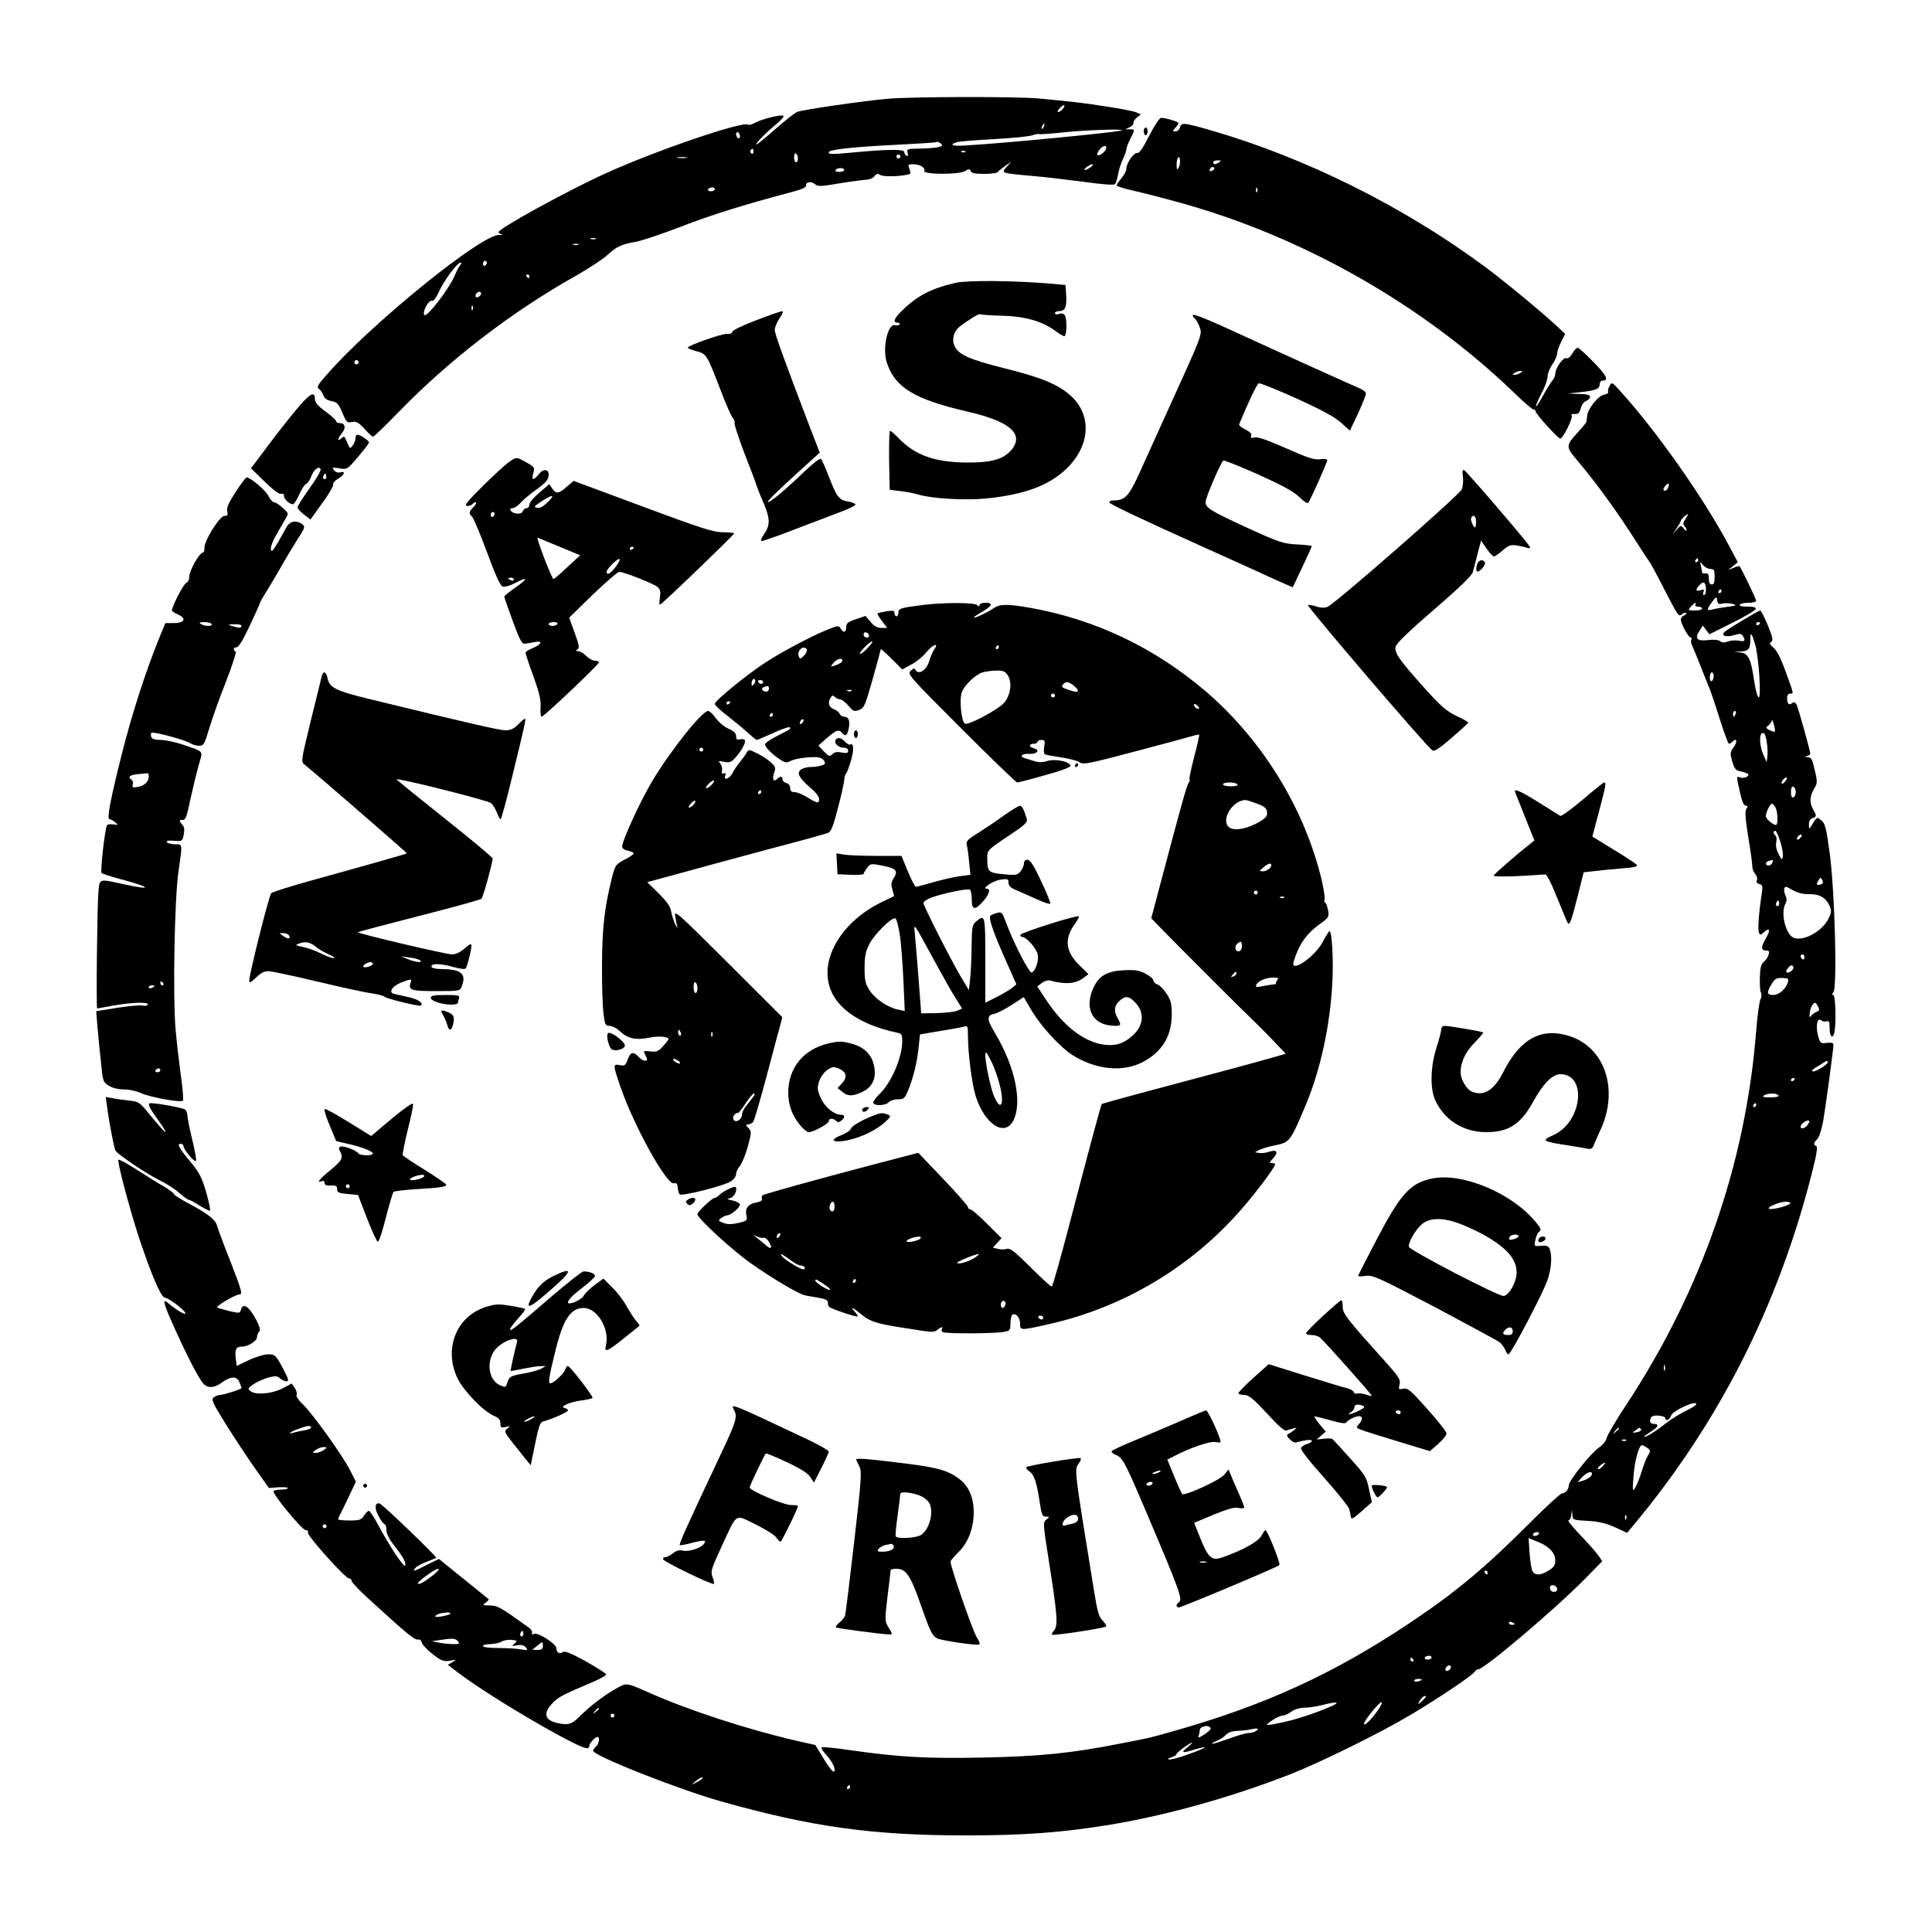 <?xml version="1.0" standalone="no"?>
<!DOCTYPE svg PUBLIC "-//W3C//DTD SVG 20010904//EN"
 "http://www.w3.org/TR/2001/REC-SVG-20010904/DTD/svg10.dtd">
<svg version="1.0" xmlns="http://www.w3.org/2000/svg"
 width="1000pt" height="1000pt" viewBox="0 0 1000 1000"
 preserveAspectRatio="xMidYMid meet">
<g transform="translate(0,1000) scale(0.1,-0.1)"
fill="#000000" stroke="none">
<path d="M4595 9489 c-122 -11 -437 -56 -468 -68 -13 -5 -65 -46 -116 -91 -51
-45 -94 -80 -96 -78 -6 5 48 60 98 101 26 21 45 42 42 47 -6 10 -110 -15 -148
-36 -15 -8 -31 -13 -36 -9 -30 18 -475 -134 -731 -250 -198 -89 -560 -288
-560 -307 0 -3 8 -9 18 -12 9 -3 4 -4 -12 -2 -85 11 -670 -463 -898 -727 -45
-51 -50 -61 -36 -71 8 -6 18 -21 22 -33 5 -15 18 -24 41 -29 29 -5 37 -13 57
-60 21 -50 25 -54 50 -48 22 4 33 -2 64 -35 20 -23 40 -41 45 -41 5 0 64 57
131 126 265 273 586 520 923 709 66 38 138 85 160 106 45 42 72 55 148 68 29
5 133 40 232 78 157 61 324 113 580 181 43 11 69 23 67 30 -4 20 27 26 46 9
15 -13 29 -13 127 4 61 10 123 18 139 19 16 0 35 8 42 18 10 13 17 15 31 6 22
-13 159 -4 156 11 -1 6 -5 18 -8 28 -6 14 -2 17 20 17 35 0 65 -17 59 -34 -8
-20 182 -21 212 -1 19 12 23 12 28 0 4 -11 23 -15 70 -15 36 0 67 4 71 10 3 5
20 19 38 31 l32 23 -24 -27 c-30 -33 -30 -33 124 -47 66 -5 189 -20 273 -31
100 -14 157 -18 163 -12 5 5 12 27 16 49 3 21 14 57 24 78 11 22 19 46 19 53
0 8 9 31 20 53 25 49 25 50 -2 51 l-23 0 23 11 c12 6 21 16 19 22 -2 6 6 18
17 27 l21 17 -25 11 c-14 6 -83 19 -155 30 -130 20 -167 24 -345 41 -117 11
-648 10 -785 -1z m905 -54 c-7 -8 -17 -15 -23 -15 -5 0 -2 9 8 20 21 23 35 19
15 -5z m-97 -90 c-3 -9 -8 -14 -10 -11 -3 3 -2 9 2 15 9 16 15 13 8 -4z m402
-20 c-26 -10 -589 -65 -807 -78 -67 -5 -90 4 -45 17 12 4 99 11 193 16 94 5
183 14 198 20 15 5 31 8 34 6 4 -2 61 2 127 9 110 12 324 19 300 10z m-1975
-31 c0 -8 -4 -12 -10 -9 -5 3 -10 13 -10 21 0 8 5 12 10 9 6 -3 10 -13 10 -21z
m1029 -55 c-13 -4 -56 -7 -96 -8 -68 -1 -71 -2 -65 -23 3 -14 2 -19 -6 -14 -7
4 -12 13 -12 20 0 15 -102 13 -284 -5 -92 -9 -117 -7 -104 6 12 12 135 25 337
35 118 6 217 12 219 15 3 3 12 -1 20 -7 13 -11 11 -14 -9 -19z m865 -12 c-2
-7 -13 -18 -24 -25 -25 -16 -28 3 -4 29 18 20 36 17 28 -4z m-1824 -13 c0 -8
-5 -12 -10 -9 -6 4 -8 11 -5 16 9 14 15 11 15 -7z m1097 0 c-3 -3 -12 -4 -19
-1 -8 3 -5 6 6 6 11 1 17 -2 13 -5z m-867 -35 c0 -10 -4 -19 -10 -19 -5 0 -10
12 -10 26 0 14 4 23 10 19 6 -3 10 -15 10 -26z m530 11 c0 -5 -4 -10 -10 -10
-5 0 -10 5 -10 10 0 6 5 10 10 10 6 0 10 -4 10 -10z m-1107 -7 c-13 -2 -33 -2
-45 0 -13 2 -3 4 22 4 25 0 35 -2 23 -4z m2093 -48 c-11 -8 -25 -15 -30 -15
-6 0 -2 7 8 15 11 8 25 15 30 15 6 0 2 -7 -8 -15z m-1276 -15 c0 -5 -12 -10
-26 -10 -14 0 -23 4 -19 10 3 6 15 10 26 10 10 0 19 -4 19 -10z m-670 -100 c0
-5 -9 -10 -21 -10 -11 0 -17 5 -14 10 3 6 13 10 21 10 8 0 14 -4 14 -10z
m-617 -257 c-7 -2 -19 -2 -25 0 -7 3 -2 5 12 5 14 0 19 -2 13 -5z m-90 -30
c-7 -2 -19 -2 -25 0 -7 3 -2 5 12 5 14 0 19 -2 13 -5z m-473 -92 c0 -6 -4 -13
-10 -16 -5 -3 -10 1 -10 9 0 9 5 16 10 16 6 0 10 -4 10 -9z m-135 -9 c-5 -4
-19 -29 -31 -57 -27 -67 -144 -219 -157 -206 -14 14 22 81 39 74 7 -3 21 15
34 43 25 58 96 154 113 154 7 0 8 -3 2 -8z m355 -62 c0 -5 -2 -10 -4 -10 -3 0
-8 5 -11 10 -3 6 -1 10 4 10 6 0 11 -4 11 -10z m-250 -89 c0 -12 -20 -25 -27
-18 -7 7 6 27 18 27 5 0 9 -4 9 -9z m-43 -83 c-3 -8 -6 -5 -6 6 -1 11 2 17 5
13 3 -3 4 -12 1 -19z m-593 -279 c-3 -5 -10 -7 -15 -3 -5 3 -7 10 -3 15 3 5
10 7 15 3 5 -3 7 -10 3 -15z"/>
<path d="M5948 9297 c-32 -64 -51 -91 -62 -89 -18 3 -56 -53 -56 -82 0 -10
-11 -31 -25 -48 -14 -16 -25 -33 -25 -38 0 -4 35 -15 78 -25 42 -9 163 -40
267 -69 630 -177 1244 -528 1711 -978 50 -49 96 -88 102 -88 7 0 11 -4 10 -8
-4 -10 116 -142 128 -142 14 0 67 107 59 119 -4 7 3 10 16 8 17 -1 24 5 31 30
5 18 17 34 28 38 11 4 20 13 20 21 0 10 -15 14 -57 15 l-58 2 65 7 c81 9 100
17 100 41 0 10 6 19 14 19 35 0 23 25 -45 95 -40 41 -77 75 -83 75 -6 0 -19
-14 -28 -30 -11 -18 -22 -28 -31 -24 -16 6 -57 -52 -57 -81 0 -10 -7 -26 -15
-35 -9 -10 -31 -46 -50 -81 -19 -35 -35 -58 -35 -51 0 7 14 38 30 69 17 31 30
68 30 83 0 15 11 44 25 64 14 20 25 46 25 57 0 11 9 38 21 60 l20 41 -43 40
c-73 69 -278 238 -373 308 -423 313 -933 566 -1420 706 -139 40 -151 41 -158
14 -3 -11 -13 -20 -23 -20 -16 0 -16 1 -1 18 10 10 17 21 17 25 0 7 -67 27
-90 27 -9 0 -34 -39 -62 -93z m153 -164 c-9 -15 -10 -13 -11 13 0 17 3 34 8
38 11 12 14 -32 3 -51z m209 27 c-19 -13 -30 -13 -30 0 0 6 10 10 23 10 18 0
19 -2 7 -10z m-31 -41 c-16 -10 -23 -4 -14 10 3 6 11 8 17 5 6 -4 5 -9 -3 -15z
m228 -111 c-3 -8 -6 -5 -6 6 -1 11 2 17 5 13 3 -3 4 -12 1 -19z m1363 -938
c-8 -5 -22 -10 -30 -10 -13 0 -13 1 0 10 8 5 22 10 30 10 13 0 13 -1 0 -10z"/>
<path d="M5920 9320 c0 -11 5 -20 10 -20 6 0 10 9 10 20 0 11 -4 20 -10 20 -5
0 -10 -9 -10 -20z"/>
<path d="M4945 8536 c-123 -29 -195 -65 -272 -140 -45 -42 -54 -66 -27 -66 8
0 13 -4 10 -9 -3 -5 -14 -7 -24 -4 -37 9 -66 -120 -42 -193 42 -130 143 -191
420 -255 218 -50 293 -116 225 -198 -41 -48 -103 -66 -230 -65 -165 1 -267 37
-352 124 -21 22 -41 40 -46 40 -4 0 -6 -69 -5 -152 l3 -153 55 -7 c30 -3 71
-11 90 -17 72 -22 242 -32 356 -21 198 20 327 68 417 157 120 118 129 273 21
373 -66 60 -149 95 -346 144 -183 46 -239 71 -258 117 -15 35 -3 75 29 100 46
35 99 67 104 63 3 -3 54 -7 113 -8 120 -3 213 -30 278 -80 19 -14 39 -26 45
-26 13 0 15 89 2 109 -5 8 -16 11 -30 6 -12 -4 -21 -2 -21 4 0 6 11 11 25 11
29 0 38 24 33 91 l-3 44 -80 7 c-190 16 -429 18 -490 4z"/>
<path d="M3913 8342 c-69 -26 -123 -52 -123 -60 0 -7 -11 -12 -27 -10 -28 1
-203 -60 -203 -72 0 -3 20 -11 45 -18 52 -14 53 -15 125 -202 28 -74 57 -139
64 -145 6 -5 10 -17 8 -26 -1 -8 22 -78 51 -155 30 -76 58 -150 62 -164 4 -14
16 -43 25 -65 47 -105 50 -138 15 -189 -16 -24 -20 -36 -11 -36 7 0 85 27 172
61 87 33 193 73 234 89 41 15 76 32 78 38 1 5 -15 12 -37 16 -48 7 -60 23
-102 132 -17 44 -34 83 -40 88 -5 6 -40 -21 -91 -70 -97 -93 -176 -159 -184
-152 -4 5 90 94 230 220 l39 35 -48 124 c-142 372 -185 491 -185 512 0 12 11
39 25 60 16 23 21 37 13 36 -7 0 -68 -21 -135 -47z"/>
<path d="M6175 8370 c-3 -4 2 -13 10 -20 8 -6 19 -27 25 -45 13 -38 14 -35
-175 -450 -47 -104 -109 -241 -137 -303 -54 -119 -75 -142 -133 -142 -15 0
-25 -5 -23 -11 3 -9 166 -86 483 -229 72 -32 186 -84 255 -115 69 -32 144 -66
168 -76 l43 -19 50 105 c27 57 49 106 49 108 0 3 -35 7 -77 9 -72 4 -93 11
-257 86 -189 87 -216 103 -216 134 0 22 79 206 92 214 4 3 86 -30 181 -72 125
-57 183 -88 211 -116 22 -22 43 -35 47 -31 10 10 99 210 99 222 0 5 -17 7 -37
4 -31 -4 -64 7 -177 57 -95 42 -146 60 -162 56 -18 -5 -22 -3 -18 9 4 10 -6
20 -30 32 -20 9 -35 22 -32 27 43 106 92 209 101 212 6 3 94 -33 195 -78 131
-60 197 -95 230 -125 l47 -42 42 88 c22 49 41 96 41 104 0 8 -17 21 -37 29
-34 14 -362 162 -720 326 -73 33 -135 57 -138 52z"/>
<path d="M8331 8002 c-7 -12 -10 -26 -7 -31 3 -5 -7 -11 -22 -14 -31 -6 -83
-72 -87 -110 -1 -12 -3 -25 -4 -30 0 -4 -18 -26 -40 -50 -68 -75 -68 -77 -8
-149 103 -122 209 -269 307 -423 35 -55 66 -102 69 -105 3 -3 35 -61 70 -130
78 -151 79 -154 98 -139 7 7 16 9 20 6 3 -4 -2 -9 -11 -13 -9 -3 -16 -13 -16
-20 0 -22 39 -94 51 -94 6 0 7 -5 3 -11 -3 -6 -1 -21 5 -32 6 -12 24 -58 42
-102 17 -44 37 -93 44 -110 8 -16 32 -90 55 -162 23 -73 45 -133 49 -133 4 0
12 5 19 12 22 22 26 -2 5 -30 -18 -25 -19 -31 -7 -73 13 -42 18 -47 49 -53 19
-4 35 -11 35 -15 0 -13 -27 -21 -45 -15 -18 7 -18 8 1 -77 10 -46 20 -69 30
-69 11 0 12 -4 3 -17 -8 -14 -5 -51 10 -146 12 -70 21 -138 21 -152 0 -13 7
-30 15 -39 8 -8 12 -22 9 -31 -5 -11 0 -18 13 -21 17 -5 18 -10 10 -62 -14
-93 -19 -172 -13 -189 6 -14 8 -14 26 2 30 27 35 11 11 -30 -27 -46 -27 -65 0
-65 16 0 19 -4 13 -22 -3 -12 -15 -29 -25 -37 -14 -12 -19 -32 -20 -82 -1 -36
1 -72 6 -78 4 -7 3 -23 -3 -34 -6 -12 -16 -85 -22 -162 -54 -689 -284 -1348
-675 -1940 -51 -77 -95 -152 -99 -168 -3 -15 -21 -37 -39 -49 -42 -28 -157
-172 -157 -196 0 -21 -18 -42 -36 -42 -7 0 -82 -69 -166 -153 -237 -237 -384
-359 -628 -522 -391 -260 -744 -422 -1215 -555 -131 -37 -108 -32 -273 -64
-258 -51 -420 -67 -713 -73 -292 -6 -435 2 -687 38 -79 12 -146 18 -149 15 -4
-3 5 -19 19 -34 27 -29 48 -64 48 -81 0 -25 -18 -7 -58 58 l-42 69 -98 22
c-251 58 -557 157 -765 250 -96 43 -111 47 -135 37 -55 -24 -149 -91 -205
-145 -50 -50 -62 -57 -96 -56 -21 1 -51 8 -67 16 -37 18 -35 51 7 94 30 31 52
42 212 110 37 16 66 33 64 38 -2 6 -50 36 -107 68 -76 42 -107 54 -117 47 -15
-13 -33 -3 -33 19 0 23 -94 84 -116 75 -11 -4 -15 -3 -10 5 3 6 -4 18 -16 27
-152 109 -163 115 -203 115 -37 1 -39 2 -21 15 11 8 18 16 15 18 -5 4 -187
151 -229 185 l-28 23 -61 -30 c-68 -35 -79 -38 -61 -17 6 8 33 23 58 32 26 10
48 19 50 20 7 4 -279 279 -293 282 -26 6 -28 -26 -4 -68 12 -22 26 -40 31 -40
4 0 8 -13 8 -29 0 -19 14 -47 38 -78 47 -59 65 -90 59 -106 -5 -14 -79 97
-138 207 -22 42 -45 76 -50 76 -5 0 -16 -11 -25 -25 -14 -22 -23 -25 -75 -25
-33 0 -59 3 -59 6 0 3 6 18 14 32 8 15 28 58 46 95 l32 68 -29 57 c-35 72
-195 295 -246 344 -22 20 -36 42 -32 48 4 6 0 22 -9 35 l-16 24 -49 -26 c-56
-28 -139 -35 -165 -13 -15 11 -13 15 17 36 18 12 53 27 76 34 36 9 46 9 60 -4
10 -9 25 -16 34 -16 14 0 11 12 -20 70 -36 67 -40 70 -75 70 -20 0 -64 -13
-100 -30 l-63 -30 -5 42 c-5 45 2 58 33 58 30 0 77 29 77 48 0 10 5 23 11 29
8 8 4 23 -11 54 -39 76 -72 100 -83 60 -5 -19 -8 -19 -61 -7 -31 8 -59 16 -62
19 -7 7 96 67 114 67 19 0 15 15 -47 175 -33 83 -63 164 -67 179 -8 32 -43 61
-146 116 -43 23 -78 45 -78 50 0 4 -21 20 -47 36 -27 15 -90 54 -141 87 -51
33 -95 57 -99 54 -8 -8 60 -263 108 -408 64 -191 112 -302 131 -305 28 -4 127
-84 104 -84 -10 0 -57 30 -84 54 -36 32 -28 2 39 -145 71 -156 126 -259 147
-276 24 -20 55 -15 92 12 45 33 78 33 90 -1 6 -14 10 -27 10 -29 0 -5 -92 -35
-110 -35 -9 0 -24 -6 -33 -12 -15 -12 -9 -25 61 -138 43 -69 111 -172 151
-229 l73 -103 49 4 c27 1 49 0 49 -4 0 -5 -15 -8 -34 -8 -19 0 -37 -4 -40 -8
-8 -13 147 -201 166 -202 10 0 15 -6 12 -13 -5 -15 193 -237 213 -237 7 0 13
-6 13 -13 0 -7 37 -46 82 -87 200 -183 244 -220 260 -216 10 2 19 -4 22 -18 4
-11 29 -38 57 -59 44 -34 56 -38 87 -33 35 6 36 6 14 -7 l-24 -14 39 -30 c104
-81 339 -228 530 -332 132 -71 163 -82 163 -58 0 14 31 47 43 47 13 0 7 -38
-8 -50 -8 -7 -15 -17 -15 -22 0 -25 441 -200 666 -263 465 -131 780 -175 1264
-175 304 0 500 15 750 56 288 48 629 143 930 261 155 61 466 214 623 308 149
89 318 203 330 222 4 7 13 13 19 13 30 0 395 309 552 468 l89 91 -17 26 c-10
15 -52 63 -93 106 -42 44 -71 79 -65 79 6 0 13 12 15 28 l4 27 2 -26 c1 -26 3
-27 79 -31 56 -3 94 -12 141 -33 l63 -29 29 35 c446 533 755 1143 929 1834 23
89 29 130 21 133 -16 5 -14 18 6 37 9 9 22 51 30 93 13 77 53 372 53 395 0 9
-11 12 -34 9 -33 -4 -35 -2 -46 37 -13 50 -4 97 16 80 8 -6 21 -9 29 -5 12 4
15 -3 15 -34 0 -44 15 -61 24 -27 11 41 7 197 -5 197 -8 0 -7 5 1 15 20 24 7
519 -19 715 -18 133 -24 158 -43 173 -24 20 -24 20 -54 -30 -10 -16 -11 -15
-11 9 0 18 6 29 18 33 22 7 23 12 4 45 -20 35 -18 69 4 106 18 30 19 36 4 98
-12 56 -18 66 -36 67 -17 1 -18 2 -4 6 9 2 17 8 17 11 0 16 -62 237 -71 255
-8 13 -14 15 -23 8 -16 -14 -26 -4 -26 26 0 14 6 23 15 23 19 0 20 -4 -11 82
-36 102 -55 140 -79 160 -16 14 -17 19 -7 26 11 8 7 24 -18 86 -18 42 -35 76
-39 76 -9 0 -171 -97 -185 -111 -20 -19 8 -29 47 -17 32 10 40 9 48 -3 15 -25
10 -32 -21 -25 -17 3 -42 1 -56 -4 -19 -7 -31 -7 -40 1 -9 7 -33 10 -63 6 -58
-7 -71 8 -44 49 l17 26 17 -23 17 -22 118 59 c65 32 120 65 122 72 2 8 -10 12
-43 12 -28 0 -44 4 -40 10 3 6 24 10 46 10 21 0 39 5 39 10 0 9 -77 169 -86
179 -2 2 -16 -1 -31 -8 l-28 -12 25 21 25 20 -44 82 c-129 245 -376 596 -564
803 -43 48 -44 49 -56 27z m303 -526 c-6 -16 -24 -23 -24 -8 0 10 22 33 27 28
2 -2 1 -11 -3 -20z m90 -162 c-13 -19 -14 -28 -5 -37 6 -6 11 -16 11 -21 0 -6
-7 -2 -15 8 -14 18 -15 18 -36 -5 l-21 -24 21 32 c12 17 21 34 21 38 0 7 30
34 38 35 1 0 -5 -11 -14 -26z m66 -214 c0 -5 -5 -10 -11 -10 -5 0 -7 5 -4 10
3 6 8 10 11 10 2 0 4 -4 4 -10z m63 -45 c19 0 22 -5 22 -40 0 -29 -4 -40 -15
-40 -10 0 -15 10 -15 30 0 23 -4 29 -17 27 -10 -2 -18 1 -18 5 0 4 -3 19 -6
33 -5 24 -5 25 11 5 9 -11 26 -20 38 -20z m-23 -106 c0 -16 -4 -29 -10 -29 -5
0 -7 7 -3 16 5 13 2 15 -15 9 -26 -8 -28 2 -6 26 21 24 34 15 34 -22z m80 -9
c0 -5 -5 -10 -11 -10 -5 0 -7 5 -4 10 3 6 8 10 11 10 2 0 4 -4 4 -10z m6 -64
c13 3 36 3 52 -2 24 -7 21 -9 -28 -15 -30 -4 -65 -10 -77 -14 -14 -4 -23 -3
-23 2 0 6 10 23 23 39 21 28 22 28 25 6 3 -18 8 -21 28 -16z m-141 -6 c-3 -5
3 -10 14 -10 12 0 21 -4 21 -10 0 -5 -16 -10 -35 -10 -40 0 -41 2 -19 24 17
18 28 21 19 6z m335 -94 c0 -3 -4 -8 -10 -11 -5 -3 -10 -1 -10 4 0 6 5 11 10
11 6 0 10 -2 10 -4z m-24 -117 c18 -70 31 -269 17 -269 -6 0 -16 37 -23 83
-17 116 -30 145 -72 150 l-33 4 36 1 c40 2 49 14 49 64 0 42 8 31 26 -33z
m-216 -158 c0 -11 -4 -23 -10 -26 -6 -4 -10 5 -10 19 0 14 5 26 10 26 6 0 10
-9 10 -19z m114 -196 c-4 -8 -8 -15 -10 -15 -2 0 -4 7 -4 15 0 8 4 15 10 15 5
0 7 -7 4 -15z m202 -92 c-2 -2 -14 1 -27 8 -21 11 -21 13 -6 24 9 7 17 18 18
26 0 8 5 -1 10 -20 6 -18 8 -35 5 -38z m-41 -56 c4 -24 5 -56 3 -73 l-4 -29
-17 39 c-24 55 -22 126 4 110 4 -2 11 -24 14 -47z m95 -202 c-7 -9 -15 -13
-18 -10 -3 2 1 11 8 20 7 9 15 13 18 10 3 -2 -1 -11 -8 -20z m55 -55 c0 -13
-6 -25 -12 -27 -9 -3 -13 6 -13 27 0 21 4 30 13 28 6 -3 12 -15 12 -28z m-105
-79 c12 -23 14 -91 2 -91 -15 0 -52 32 -52 45 0 20 22 65 31 65 5 0 13 -9 19
-19z m24 -175 c10 -30 16 -65 14 -78 -3 -21 -5 -21 -22 11 -11 21 -16 44 -12
62 3 16 1 31 -4 34 -12 8 -13 25 -1 25 4 0 16 -25 25 -54z m106 19 c-7 -9 -15
-13 -17 -11 -7 7 7 26 19 26 6 0 6 -6 -2 -15z m-146 -130 c-4 -8 -12 -15 -20
-15 -17 0 -18 17 -1 23 22 9 27 7 21 -8z m260 -107 c-3 -4 -12 -8 -20 -8 -12
0 -13 4 -3 21 9 17 13 19 19 8 5 -7 6 -17 4 -21z m-150 -38 c22 -12 53 -19 80
-18 54 1 88 -19 106 -61 11 -26 10 -36 -7 -68 -40 -77 -158 -129 -195 -85 -34
39 -48 124 -27 164 8 15 8 27 0 45 -10 22 -8 43 4 43 3 0 20 -9 39 -20z m-78
-77 c-10 -10 -19 5 -10 18 6 11 8 11 12 0 2 -7 1 -15 -2 -18z m134 -269 c0 -8
-4 -12 -10 -9 -5 3 -10 10 -10 16 0 5 5 9 10 9 6 0 10 -7 10 -16z m-68 -70
c-25 -18 -36 -5 -16 17 13 14 20 16 25 7 4 -7 0 -17 -9 -24z m-18 -58 c-11
-36 -46 -66 -76 -66 -33 0 -35 13 -8 57 16 27 25 32 55 31 31 -1 35 -4 29 -22z
m156 -126 c9 -16 7 -22 -7 -27 -10 -4 -23 -13 -29 -21 -8 -12 -10 -7 -6 19 4
28 16 48 29 49 1 0 7 -9 13 -20z m50 -289 c0 -12 -71 -54 -78 -46 -6 6 -7 5
38 33 40 25 40 25 40 13z m-170 -85 c0 -3 -4 -8 -10 -11 -5 -3 -10 -1 -10 4 0
6 5 11 10 11 6 0 10 -2 10 -4z m-85 -86 c4 -6 -12 -10 -42 -10 -35 0 -44 3
-33 10 20 13 67 13 75 0z m-115 -50 c0 -5 -5 -10 -11 -10 -5 0 -7 5 -4 10 3 6
8 10 11 10 2 0 4 -4 4 -10z m268 -100 c-13 -20 -38 -28 -38 -12 0 12 23 32 37
32 11 0 11 -4 1 -20z m-92 -409 c-8 -12 -92 -34 -108 -28 -18 7 50 36 85 37
16 0 26 -4 23 -9z m-649 -863 c-3 -7 -5 -2 -5 12 0 14 2 19 5 13 2 -7 2 -19 0
-25z m163 -176 c0 -5 -23 -19 -51 -33 -28 -13 -77 -43 -108 -67 -54 -43 -111
-77 -111 -68 0 2 16 14 35 26 39 24 45 40 15 40 -20 0 -26 16 -12 36 8 13 72
7 72 -7 0 -18 21 -8 29 13 10 28 131 82 131 60z m-7170 -121 c0 -5 -15 -11
-32 -14 -18 -3 -44 -8 -58 -12 -38 -12 -17 5 27 20 45 17 63 18 63 6z m6770
-5 c0 -2 -8 -10 -17 -17 -16 -13 -17 -12 -4 4 13 16 21 21 21 13z m114 -5 c3
-5 -6 -11 -21 -14 -26 -5 -26 -4 -8 9 22 17 22 17 29 5z m-77 -57 c-3 -3 -12
-4 -19 -1 -8 3 -5 6 6 6 11 1 17 -2 13 -5z m109 -38 c18 -14 18 -16 2 -43 -9
-15 -23 -53 -32 -83 -9 -30 -24 -66 -32 -80 -14 -23 -15 -19 -9 59 6 80 28
161 44 161 4 0 16 -6 27 -14z m-6850 -11 c-11 -8 -29 -15 -40 -15 -21 1 -21 1
-2 15 11 8 29 15 40 15 21 -1 21 -1 2 -15z m6619 -85 c-10 -11 -21 -17 -24
-14 -3 3 3 12 13 20 28 20 32 17 11 -6z m-55 -39 c0 -12 -21 -27 -50 -36 l-25
-7 24 26 c24 25 51 35 51 17z m177 -233 c-3 -8 -6 -5 -6 6 -1 11 2 17 5 13 3
-3 4 -12 1 -19z m-6727 -38 c0 -5 -4 -10 -10 -10 -5 0 -10 5 -10 10 0 6 5 10
10 10 6 0 10 -4 10 -10z m6275 -40 c-3 -5 -13 -10 -21 -10 -8 0 -12 5 -9 10 3
6 13 10 21 10 8 0 12 -4 9 -10z m18 -51 c44 -23 67 -52 67 -85 0 -26 -7 -36
-34 -53 -41 -26 -72 -27 -84 -3 -5 9 -12 52 -15 94 l-5 77 24 -10 c14 -5 35
-14 47 -20z m-5739 -160 c-46 -37 -74 -52 -81 -46 -7 7 88 77 105 77 8 0 -3
-14 -24 -31z m5456 11 c0 -5 -2 -10 -4 -10 -3 0 -8 5 -11 10 -3 6 -1 10 4 10
6 0 11 -4 11 -10z m360 -86 c0 -16 -26 -19 -35 -4 -3 6 -4 14 0 20 8 13 35 1
35 -16z m-5732 -129 c-3 -3 -23 -8 -44 -12 -27 -4 -36 -2 -29 5 6 6 24 12 40
14 32 4 42 1 33 -7z m5512 -51 c0 -2 -7 -4 -15 -4 -8 0 -15 4 -15 10 0 5 7 7
15 4 8 -4 15 -8 15 -10z m-5134 -61 c-10 -10 -19 5 -10 18 6 11 8 11 12 0 2
-7 1 -15 -2 -18z m-336 -28 c11 -13 8 -15 -21 -15 -19 0 -52 3 -74 7 l-40 8
40 6 c67 10 82 10 95 -6z m293 -12 c-16 -13 -15 -14 14 -9 22 4 35 0 45 -11
12 -15 9 -16 -27 -10 -22 4 -75 7 -117 7 -45 0 -78 4 -78 10 0 6 17 10 38 10
20 1 47 6 60 14 13 7 37 10 53 8 28 -4 28 -5 12 -19z m147 -13 c0 -15 -7 -20
-27 -20 l-28 1 24 19 c29 25 31 25 31 0z m4600 -60 c0 -5 -9 -10 -21 -10 -11
0 -17 5 -14 10 3 6 13 10 21 10 8 0 14 -4 14 -10z m-95 -10 c3 -5 1 -10 -4
-10 -6 0 -11 5 -11 10 0 6 2 10 4 10 3 0 8 -4 11 -10z m195 -39 c0 -12 -20
-25 -27 -18 -7 7 6 27 18 27 5 0 9 -4 9 -9z m-150 -65 c0 -2 -9 -6 -20 -9 -11
-3 -20 -1 -20 4 0 5 9 9 20 9 11 0 20 -2 20 -4z m20 -89 c0 -2 -10 -12 -21
-23 -22 -19 -22 -19 -10 4 10 18 31 31 31 19z m-490 -49 c-75 -33 -171 -65
-247 -82 -96 -21 -102 -20 -59 9 20 14 45 25 55 25 10 0 30 9 44 20 16 12 41
20 69 21 23 0 66 7 93 14 75 19 96 16 45 -7z m242 -20 c-34 -49 -72 -86 -72
-70 0 15 78 112 91 112 5 0 -3 -19 -19 -42z m-4032 8 c0 -2 -8 -10 -17 -17
-16 -13 -17 -12 -4 4 13 16 21 21 21 13z m80 -36 c0 -5 -4 -10 -10 -10 -5 0
-10 5 -10 10 0 6 5 10 10 10 6 0 10 -4 10 -10z m3086 -66 c2 -5 -13 -19 -33
-32 -28 -18 -34 -19 -29 -7 3 9 6 23 6 30 0 21 51 30 56 9z m234 -14 c-8 -6
-25 -10 -37 -10 -12 0 -59 -13 -104 -30 -46 -16 -84 -28 -86 -26 -2 2 10 9 26
16 16 6 37 20 47 31 11 12 32 19 58 20 23 1 55 4 71 8 35 8 46 4 25 -9z m-355
-85 c-35 -28 -27 -31 40 -10 81 24 62 9 -31 -24 -48 -18 -94 -30 -103 -28 -10
2 -6 6 12 11 15 5 27 12 27 17 0 8 69 59 80 59 3 0 -8 -11 -25 -25z m-2515
-165 c-8 -6 -24 -15 -35 -21 -16 -8 -15 -6 4 10 13 12 28 21 35 21 6 0 4 -5
-4 -10z m770 -40 c0 -5 -5 -10 -11 -10 -5 0 -7 5 -4 10 3 6 8 10 11 10 2 0 4
-4 4 -10z"/>
<path d="M1532 7878 c-38 -46 -106 -132 -151 -193 l-82 -109 71 -69 c45 -44
76 -67 85 -63 9 3 15 -1 15 -11 0 -17 27 -42 46 -43 6 0 21 23 33 51 12 27 28
52 36 55 8 3 20 21 27 40 11 31 34 51 46 39 7 -7 -11 -40 -68 -120 -27 -38
-50 -75 -50 -81 0 -7 15 -23 33 -37 l34 -26 61 85 c34 46 59 90 57 96 -3 7 8
21 25 30 33 19 41 43 11 33 -11 -3 -24 1 -32 11 -12 15 -10 16 27 10 40 -7 41
-7 97 59 31 37 57 70 57 75 0 9 -45 40 -60 40 -5 0 -10 -8 -10 -18 0 -10 -6
-27 -14 -37 -14 -19 -15 -19 -27 10 -17 40 -16 40 -34 25 -21 -17 -19 -3 4 27
23 28 18 53 -10 53 -10 0 -19 4 -19 10 0 5 -25 28 -55 50 -41 30 -55 47 -55
65 0 44 -27 28 -98 -57z m154 -355 c-10 -10 -19 5 -10 18 6 11 8 11 12 0 2 -7
1 -15 -2 -18z"/>
<path d="M2630 7605 c-19 -14 -79 -69 -133 -123 -72 -71 -95 -98 -82 -100 9
-2 22 1 28 7 22 22 30 10 9 -12 -26 -27 -27 -34 -8 -52 8 -8 42 -91 77 -184
45 -123 68 -172 81 -177 11 -3 40 5 68 20 66 35 63 20 -5 -27 -30 -21 -55 -41
-55 -45 0 -4 20 -61 44 -127 36 -98 48 -120 63 -117 10 1 33 5 52 9 44 8 34
-13 -15 -33 -19 -8 -34 -18 -34 -22 0 -5 18 -60 41 -123 31 -86 40 -125 37
-162 -2 -26 1 -47 5 -47 12 0 297 271 297 281 0 5 -9 9 -20 9 -12 0 -32 11
-46 25 -14 14 -33 25 -42 25 -14 0 -14 2 -3 9 11 7 9 22 -15 87 l-28 77 122
119 c68 65 129 118 137 118 24 0 179 -61 198 -78 15 -13 17 -25 13 -54 -4 -21
-4 -38 0 -38 8 0 384 362 384 369 0 3 -26 6 -57 6 -50 0 -110 19 -416 133
l-358 133 -35 -30 c-41 -37 -57 -39 -76 -9 l-15 22 -51 -44 c-29 -24 -52 -51
-52 -62 0 -10 -6 -18 -14 -18 -8 0 -17 -7 -20 -16 -4 -10 -15 -14 -33 -12 -28
3 -45 28 -19 28 9 0 26 12 39 26 12 14 45 42 72 62 60 42 75 60 75 84 0 31
-28 33 -51 4 -27 -34 -40 -33 -29 3 9 32 8 34 -47 64 -40 22 -43 22 -83 -8z
m203 -206 c-20 -20 -38 -30 -53 -27 -20 3 -16 7 26 35 58 37 70 34 27 -8z
m-273 -58 c0 -6 -4 -13 -10 -16 -5 -3 -10 1 -10 9 0 9 5 16 10 16 6 0 10 -4
10 -9z m339 -172 l104 -43 -68 -63 c-37 -35 -69 -62 -71 -60 -13 13 -91 218
-81 214 6 -3 59 -24 116 -48z m381 -3 c0 -3 -4 -8 -10 -11 -5 -3 -10 -1 -10 4
0 6 5 11 10 11 6 0 10 -2 10 -4z m-94 -101 c-27 -35 -46 -45 -46 -24 0 14 59
73 67 65 3 -3 -6 -21 -21 -41z m-526 -65 c0 -5 -7 -7 -15 -4 -8 4 -15 8 -15
10 0 2 7 4 15 4 8 0 15 -4 15 -10z m225 -230 c-3 -5 -15 -10 -26 -10 -10 0
-19 5 -19 10 0 6 12 10 26 10 14 0 23 -4 19 -10z"/>
<path d="M7572 7533 c3 -21 0 -51 -6 -66 -12 -29 -657 -593 -695 -608 -16 -6
-35 -6 -58 2 -18 6 -38 9 -43 7 -10 -3 615 -734 644 -752 10 -7 36 10 100 65
47 41 86 76 86 79 0 3 -28 19 -63 35 -51 25 -80 50 -165 145 -132 147 -156
182 -148 214 4 16 75 85 199 191 126 109 195 175 200 193 4 15 16 58 25 96
l18 68 28 -41 c16 -23 33 -41 39 -41 5 0 25 14 45 31 29 26 41 30 71 26 20 -3
44 -8 54 -12 9 -4 17 -3 17 2 0 11 -323 387 -341 399 -9 5 -11 -4 -7 -33z m68
-233 c0 -16 -2 -30 -5 -30 -9 0 -26 41 -20 50 12 20 25 9 25 -20z"/>
<path d="M1220 7454 c-37 -57 -48 -82 -44 -100 5 -20 2 -24 -14 -24 -25 0
-107 -132 -104 -167 1 -13 -3 -23 -8 -23 -17 0 -70 -93 -70 -123 0 -16 -7 -30
-16 -34 -14 -5 -74 -121 -74 -143 0 -4 14 -13 30 -20 47 -20 36 -45 -20 -45
l-44 0 -29 -70 c-74 -182 -144 -400 -197 -610 -60 -239 -78 -335 -63 -335 5 0
18 -7 29 -16 18 -15 18 -15 -9 -11 -15 2 -30 1 -33 -4 -11 -18 -36 -241 -28
-248 5 -4 45 -17 89 -29 161 -42 185 -63 35 -31 -145 32 -134 35 -141 -46 -6
-67 -12 -595 -6 -595 1 0 38 7 82 15 96 17 189 20 180 5 -4 -6 -15 -8 -26 -5
-10 4 -69 -2 -130 -11 l-111 -18 6 -76 c4 -41 11 -123 18 -182 10 -106 11
-108 42 -128 20 -12 49 -19 77 -19 24 1 64 -8 89 -19 48 -22 206 -50 217 -39
3 4 -1 60 -10 124 -9 65 -22 174 -28 243 -15 167 -6 679 15 820 21 146 22 140
-18 140 -19 0 -38 5 -42 11 -4 7 7 10 37 7 42 -3 43 -2 50 32 5 25 3 40 -7 51
-18 20 -18 27 3 25 13 -1 21 21 38 105 13 58 32 137 43 177 23 81 32 68 -82
108 -38 13 -89 24 -113 24 -30 0 -45 5 -50 15 -3 9 -3 19 1 22 8 8 176 -37
201 -54 11 -7 31 -13 45 -13 25 0 28 7 54 93 15 50 54 160 87 242 32 83 54
152 49 153 -16 6 -12 22 5 22 10 0 34 39 66 108 28 59 52 112 53 117 1 6 13
28 27 50 14 22 47 78 74 124 26 47 68 116 92 155 42 65 44 70 27 83 -30 22
-63 16 -80 -14 -70 -126 -79 -138 -82 -115 -2 14 14 52 42 98 25 42 46 80 46
83 0 13 -56 61 -71 61 -7 0 -21 15 -29 32 -13 28 -91 95 -113 97 -4 1 -30 -33
-57 -75z m-125 -684 c8 -13 -35 -13 -55 0 -11 7 -7 10 17 10 17 0 35 -4 38
-10z m155 -10 c0 -11 -14 -11 -50 0 -22 7 -21 8 13 9 20 1 37 -3 37 -9z m-480
-778 c0 -28 -22 -49 -56 -55 -27 -5 -31 -3 -27 12 3 10 0 22 -6 25 -22 14 -10
25 32 29 23 2 45 4 50 5 4 1 7 -6 7 -16z m75 -1072 c3 -5 1 -10 -4 -10 -6 0
-11 5 -11 10 0 6 2 10 4 10 3 0 8 -4 11 -10z m-45 -14 c0 -2 -7 -6 -15 -10 -8
-3 -15 -1 -15 4 0 6 7 10 15 10 8 0 15 -2 15 -4z m30 -436 c0 -5 -7 -10 -16
-10 -8 0 -12 5 -9 10 3 6 10 10 16 10 5 0 9 -4 9 -10z"/>
<path d="M7644 7075 c-4 -14 -3 -29 0 -32 10 -10 49 34 42 46 -13 20 -35 12
-42 -14z"/>
<path d="M4780 6869 c-118 -15 -130 -18 -130 -39 0 -11 -4 -20 -10 -20 -5 0
-10 7 -10 16 0 14 -7 15 -42 10 -23 -4 -44 -9 -46 -11 -2 -2 8 -20 23 -39 l27
-36 -30 0 c-21 0 -38 9 -56 31 l-26 31 -50 -17 c-42 -14 -50 -21 -50 -41 0
-28 -15 -32 -29 -7 -9 16 -13 16 -68 -6 -87 -35 -254 -124 -336 -180 -98 -66
-247 -189 -247 -204 0 -7 30 -36 68 -64 37 -29 84 -68 105 -88 21 -19 41 -35
44 -35 3 0 41 16 85 36 44 20 82 33 85 30 8 -8 7 -9 -64 -45 -35 -17 -63 -37
-63 -44 0 -15 41 -56 82 -81 22 -14 31 -15 49 -5 24 12 83 21 133 20 26 0 45
-14 46 -32 0 -9 -39 -19 -76 -19 -16 0 -38 -6 -48 -13 -24 -18 -12 -41 49 -95
42 -36 54 -60 39 -75 -3 -3 -27 8 -52 24 -25 16 -56 29 -69 29 -17 0 -23 6
-23 21 0 12 -8 23 -20 26 -11 3 -20 12 -20 19 0 17 -12 18 -28 2 -18 -18 -27
0 -15 32 9 25 8 31 -16 53 -14 14 -46 35 -71 47 -42 21 -45 22 -55 5 -5 -10
-21 -32 -35 -49 -14 -17 -32 -43 -39 -58 -15 -30 -48 -40 -37 -12 4 11 2 15
-8 11 -10 -4 -12 0 -9 14 3 10 -1 27 -8 36 -13 15 -11 16 19 10 28 -6 37 -2
58 21 32 35 56 80 49 91 -3 5 -14 7 -25 4 -15 -4 -20 0 -20 16 0 16 -11 27
-41 40 -22 10 -51 35 -65 55 -14 20 -31 36 -39 36 -31 0 -194 -204 -289 -363
-61 -102 -156 -308 -156 -340 0 -8 13 -17 30 -20 17 -4 30 -10 30 -14 0 -5
-21 -19 -48 -33 -45 -24 -48 -28 -65 -95 -38 -150 -50 -258 -51 -445 -1 -102
3 -215 7 -252 8 -63 10 -68 33 -68 13 0 38 -13 55 -30 39 -36 82 -45 149 -31
48 10 100 6 100 -8 0 -3 -13 -20 -29 -37 -23 -26 -33 -30 -65 -26 -36 4 -37 3
-27 -16 14 -27 14 -32 -2 -32 -8 0 -22 9 -32 20 -26 29 -42 25 -56 -14 -11
-31 -16 -34 -41 -29 -36 7 -36 2 3 -111 69 -202 241 -513 278 -501 12 4 17 -2
19 -22 1 -15 6 -31 10 -35 11 -11 233 45 266 68 14 9 26 26 26 37 0 11 9 30
19 41 10 12 29 56 41 99 20 75 21 80 4 98 -15 16 -15 19 -2 19 9 0 20 6 26 13
6 6 35 107 66 222 31 116 62 235 71 265 l14 55 -280 280 c-266 265 -281 278
-274 242 3 -21 8 -46 11 -55 2 -9 -2 -3 -11 13 -8 17 -17 46 -21 66 -4 27 -22
52 -65 95 l-59 58 173 47 c94 26 300 82 457 124 157 41 294 79 306 84 16 7 27
34 52 132 18 68 32 133 32 144 0 12 4 25 9 30 5 6 16 36 26 69 16 56 14 93 -4
82 -4 -3 -16 3 -26 14 -20 22 -40 26 -50 10 -10 -16 15 -40 41 -40 15 0 24 -6
24 -15 0 -13 -7 -15 -33 -10 -24 5 -39 2 -49 -9 -14 -13 -18 -12 -44 15 l-28
30 44 39 c50 43 62 47 80 25 16 -19 26 -12 33 25 8 38 0 60 -23 60 -10 0 -20
7 -24 15 -3 8 -17 20 -31 25 -26 10 -32 34 -15 60 7 12 12 12 22 2 6 -6 19
-12 27 -12 8 0 27 -15 42 -32 24 -29 29 -32 55 -23 27 10 31 20 71 160 23 83
42 152 42 155 1 2 26 -20 56 -50 l55 -55 46 25 c26 13 60 41 77 62 34 42 71
56 42 16 -8 -13 -20 -40 -26 -61 -12 -44 -54 -72 -69 -46 -8 12 -12 11 -27 -4
-17 -17 -5 -30 262 -297 154 -154 284 -280 290 -280 5 0 69 16 142 37 84 23
133 41 133 49 0 22 -78 38 -120 25 -26 -8 -46 -8 -71 1 -19 6 -40 12 -46 14
-29 8 -11 25 23 22 41 -3 61 20 25 29 -27 7 -27 23 -1 23 11 0 20 5 20 10 0 6
9 10 20 10 18 0 20 -4 15 -34 -4 -18 -2 -36 3 -40 5 -3 43 -10 83 -16 40 -6
84 -17 96 -25 21 -14 44 -9 290 56 148 39 281 75 297 80 16 5 31 8 33 6 2 -2
-10 -54 -26 -115 -16 -61 -27 -113 -24 -116 3 -3 1 -11 -5 -18 -9 -12 -38
-115 -147 -527 l-46 -174 63 -65 c99 -101 432 -434 469 -468 19 -18 63 -62 99
-100 l65 -68 -75 -22 c-41 -12 -255 -70 -474 -128 -219 -58 -401 -108 -403
-110 -4 -4 -54 -188 -154 -571 -62 -237 -99 -369 -105 -374 -3 -3 -51 41 -108
98 -83 83 -108 102 -124 97 -11 -4 -32 -4 -47 0 l-26 6 22 24 23 25 -74 74
c-41 41 -80 75 -87 75 -7 0 -13 6 -13 13 -1 6 -58 72 -129 146 l-128 134 -219
-57 c-326 -86 -574 -155 -585 -162 -6 -3 -8 -12 -5 -19 3 -8 -7 -15 -29 -19
-43 -8 -59 -29 -52 -65 6 -28 4 -30 -41 -41 -36 -8 -56 -8 -77 0 -29 11 -29
12 -11 26 11 8 25 14 32 14 17 0 64 40 64 55 0 7 -17 16 -37 21 -30 6 -33 9
-16 12 22 3 43 45 30 58 -6 7 -66 -23 -85 -42 -7 -8 -17 -14 -22 -14 -14 0
-90 -72 -90 -85 0 -21 180 -186 278 -255 105 -74 247 -159 277 -164 11 -3 43
-8 70 -13 37 -6 50 -12 50 -25 0 -9 3 -19 6 -22 9 -10 144 -55 148 -50 2 2 -4
13 -14 24 -28 31 -12 24 34 -14 41 -35 82 -48 206 -67 33 -5 85 -13 115 -18
42 -7 59 -5 71 5 18 16 33 19 24 5 -3 -5 -1 -13 5 -16 14 -9 269 -8 315 1 33
6 35 9 35 45 0 21 5 41 10 44 18 11 40 -15 40 -46 0 -36 1 -36 148 -3 389 87
741 298 1002 600 79 91 170 214 170 228 0 4 -8 6 -17 6 -14 0 -13 4 6 24 30
32 21 48 -19 35 -16 -6 -39 -9 -52 -7 l-23 4 26 13 c14 7 52 18 84 24 69 14
75 21 150 199 78 183 129 415 141 638 7 115 -2 270 -14 270 -4 0 -20 -25 -36
-56 -41 -78 -170 -165 -150 -101 27 89 65 143 135 194 47 34 49 37 43 72 -4
20 -10 37 -15 39 -4 2 -6 9 -3 17 3 7 -4 52 -15 100 -88 368 -305 722 -596
973 -268 230 -579 378 -919 437 -117 20 -152 19 -186 -5 -30 -21 -100 -53
-100 -46 0 2 20 16 45 30 52 31 57 46 15 46 -17 0 -30 -5 -30 -12 0 -9 -3 -9
-12 0 -14 14 -174 14 -278 1z m-282 -157 c2 -7 -3 -12 -12 -12 -9 0 -16 7 -16
16 0 17 22 14 28 -4z m-8 -67 c-18 -19 -36 -32 -39 -30 -6 7 50 65 63 65 5 0
-5 -16 -24 -35z m680 5 c0 -5 -5 -10 -11 -10 -5 0 -7 5 -4 10 3 6 8 10 11 10
2 0 4 -4 4 -10z m-994 -11 c3 -6 -3 -20 -14 -32 -19 -19 -22 -19 -28 -4 -11
29 26 61 42 36z m184 -59 c0 -6 -12 -15 -26 -20 -36 -14 -39 -13 -19 10 19 21
45 27 45 10z m856 -75 c25 -38 14 -108 -21 -145 -34 -36 -181 -114 -200 -106
-19 7 -31 128 -16 165 16 38 71 90 107 101 16 4 48 9 71 9 35 1 46 -4 59 -24z
m-1315 -48 c-8 -8 -11 -7 -11 4 0 20 13 34 18 19 3 -7 -1 -17 -7 -23z m49 13
c0 -5 -4 -10 -9 -10 -6 0 -13 5 -16 10 -3 6 1 10 9 10 9 0 16 -4 16 -10z
m1608 -19 c35 -30 26 -40 -23 -23 -37 12 -43 17 -34 28 15 19 29 17 57 -5z
m-1578 -16 c0 -8 -6 -15 -14 -15 -20 0 -29 17 -14 23 22 9 28 7 28 -8z m427
-11 c-3 -3 -12 -4 -19 -1 -8 3 -5 6 6 6 11 1 17 -2 13 -5z m1053 -24 c0 -5 -4
-10 -10 -10 -5 0 -10 5 -10 10 0 6 5 10 10 10 6 0 10 -4 10 -10z m-1680 -34
c0 -3 -4 -8 -10 -11 -5 -3 -10 -1 -10 4 0 6 5 11 10 11 6 0 10 -2 10 -4z
m2426 -33 c-7 -7 -26 7 -26 19 0 6 6 6 15 -2 9 -7 13 -15 11 -17z m-2206 -33
c0 -5 -5 -10 -11 -10 -5 0 -7 5 -4 10 3 6 8 10 11 10 2 0 4 -4 4 -10z m152
-42 c-7 -7 -12 -8 -12 -2 0 14 12 26 19 19 2 -3 -1 -11 -7 -17z m-512 -138 c0
-5 -4 -10 -10 -10 -5 0 -10 5 -10 10 0 6 5 10 10 10 6 0 10 -4 10 -10z m45
-180 c-10 -11 -23 -20 -28 -20 -6 0 -2 9 8 20 10 11 23 20 28 20 6 0 2 -9 -8
-20z m2720 0 c4 -6 -10 -10 -34 -10 -23 0 -41 5 -41 10 0 6 15 10 34 10 19 0
38 -4 41 -10z m-2465 -40 c0 -5 -5 -10 -11 -10 -5 0 -7 5 -4 10 3 6 8 10 11
10 2 0 4 -4 4 -10z m-350 -65 c-7 -8 -17 -15 -23 -15 -5 0 -2 9 8 20 21 23 35
19 15 -5z m2915 6 c40 -15 51 -24 53 -44 3 -21 -5 -30 -40 -51 -58 -34 -120
-47 -150 -32 -55 29 4 141 77 145 6 1 33 -8 60 -18z m75 -319 c0 -15 -24 -32
-44 -32 -20 1 -20 1 3 20 24 21 41 26 41 12z m-70 -142 c0 -5 -4 -10 -10 -10
-5 0 -10 5 -10 10 0 6 5 10 10 10 6 0 10 -4 10 -10z m137 -26 c-3 -3 -12 -4
-19 -1 -8 3 -5 6 6 6 11 1 17 -2 13 -5z m-228 -275 c-23 -14 -35 22 -13 38 17
13 19 12 22 -8 2 -12 -2 -25 -9 -30z m-19 -118 c0 -5 -7 -12 -16 -15 -14 -5
-15 -4 -4 9 14 17 20 19 20 6z m211 -34 c-6 -8 -9 -16 -7 -18 2 -2 -5 -4 -17
-5 -12 -1 -37 -5 -56 -9 -27 -6 -33 -5 -29 6 7 20 48 39 87 39 27 0 31 -3 22
-13z m-3001 -43 c0 -13 -4 -24 -10 -24 -5 0 -10 14 -10 31 0 17 4 28 10 24 6
-3 10 -17 10 -31z m-86 -229 c3 -8 1 -15 -4 -15 -6 0 -10 7 -10 15 0 8 2 15 4
15 2 0 6 -7 10 -15z m163 -17 c-3 -8 -6 -5 -6 6 -1 11 2 17 5 13 3 -3 4 -12 1
-19z m-177 -128 c8 -5 12 -11 9 -14 -3 -3 -14 1 -25 9 -21 16 -8 20 16 5z
m389 -187 c-7 -10 -24 -31 -36 -46 -13 -16 -23 -37 -23 -47 0 -27 -36 -45 -44
-23 -6 15 8 32 25 33 4 0 21 23 39 50 18 28 37 50 42 50 6 0 4 -8 -3 -17z
m421 -568 c0 -25 -14 -34 -24 -16 -8 12 3 41 15 41 5 0 9 -11 9 -25z m-288
-157 c-7 -7 -12 -8 -12 -2 0 6 3 14 7 17 3 4 9 5 12 2 2 -3 -1 -11 -7 -17z
m-78 -5 c6 3 19 -8 28 -24 18 -31 8 -38 -19 -13 -10 8 -29 24 -43 35 -24 19
-24 20 -2 9 13 -6 29 -9 36 -7z m811 -2 c-7 -12 -64 -25 -72 -17 -7 7 35 24
60 25 10 1 16 -3 12 -8z m-668 -117 c17 -13 38 -24 47 -24 8 0 18 -4 21 -10 3
-5 0 -10 -7 -10 -17 0 -103 53 -113 71 -10 15 5 7 52 -27z m948 16 c-31 -20
-83 -36 -91 -27 -5 5 92 46 111 46 6 1 -3 -8 -20 -19z m-772 -143 c16 -10 26
-21 24 -23 -7 -7 -77 37 -77 48 0 10 9 6 53 -25z m157 23 c0 -5 -5 -10 -11
-10 -5 0 -7 5 -4 10 3 6 8 10 11 10 2 0 4 -4 4 -10z m773 -125 c-3 -8 -9 -15
-14 -15 -10 0 -12 24 -3 33 11 11 24 -3 17 -18z m197 -65 c0 -5 -4 -10 -9 -10
-6 0 -13 5 -16 10 -3 6 1 10 9 10 9 0 16 -4 16 -10z"/>
<path d="M1666 6503 c-2 -10 -28 -114 -57 -232 -52 -214 -52 -214 -31 -230 52
-41 530 -456 528 -458 -3 -3 -200 -59 -486 -138 -113 -31 -210 -62 -216 -68
-12 -12 -114 -420 -114 -453 0 -14 8 -10 35 16 26 25 43 34 68 33 17 -1 129
-25 247 -53 118 -28 244 -56 280 -61 35 -5 67 -13 70 -18 5 -9 182 -52 189
-46 13 14 -15 33 -65 44 -33 7 -66 15 -75 17 -29 8 -10 38 34 57 52 21 61 21
53 2 -15 -40 1 -45 130 -45 122 0 125 1 134 24 25 65 -2 89 -101 90 -37 1 -56
5 -56 14 0 17 52 15 116 -4 30 -8 57 -12 61 -7 8 9 30 94 30 118 0 13 -8 10
-35 -14 -23 -20 -46 -31 -65 -31 -31 0 -494 109 -488 115 2 2 145 40 317 84
173 44 318 84 323 89 9 9 57 184 58 208 0 6 -112 100 -250 209 -137 109 -249
200 -247 201 8 8 473 -109 489 -123 10 -9 23 -31 30 -49 7 -19 15 -34 19 -34
4 0 32 102 62 228 65 265 70 292 64 292 -3 0 -19 -13 -35 -30 -22 -22 -40 -30
-65 -30 -31 0 -172 32 -702 161 -180 44 -209 59 -220 110 -7 32 -21 38 -29 12z
m-171 -1344 c12 -19 -3 -22 -27 -5 l-22 16 21 0 c12 0 25 -5 28 -11z m140 -60
c11 -10 40 -27 65 -38 25 -11 37 -20 27 -20 -10 -1 -40 11 -68 25 -28 14 -70
29 -93 33 -39 8 -40 9 -16 18 30 12 58 6 85 -18z m540 -70 c14 -14 -25 -10
-65 7 l-35 14 45 -6 c25 -3 49 -10 55 -15z m-245 -18 c0 -10 -42 -23 -49 -15
-7 6 20 24 37 24 6 0 12 -4 12 -9z"/>
<path d="M4420 6200 c0 -11 5 -20 10 -20 6 0 10 9 10 20 0 11 -4 20 -10 20 -5
0 -10 -9 -10 -20z"/>
<path d="M5565 6040 c-3 -5 -1 -10 4 -10 6 0 11 5 11 10 0 6 -2 10 -4 10 -3 0
-8 -4 -11 -10z"/>
<path d="M8191 5860 c-58 -49 -110 -86 -115 -83 -6 4 -57 35 -112 70 -100 62
-131 75 -121 51 3 -7 26 -66 52 -131 l47 -117 -28 -23 c-68 -53 -179 -150
-183 -159 -3 -8 121 -5 267 6 8 1 33 -48 63 -124 28 -69 52 -127 55 -129 9
-10 18 15 49 136 l32 128 54 6 c30 4 94 10 142 14 68 5 86 10 78 19 -6 7 -60
43 -120 79 l-109 67 34 128 c35 133 39 152 27 152 -5 -1 -55 -41 -112 -90z"/>
<path d="M5193 5777 c-39 -29 -100 -69 -133 -90 -52 -32 -61 -42 -56 -60 3
-12 9 -52 12 -88 l7 -67 -54 -7 c-30 -4 -91 -18 -137 -31 -45 -13 -86 -24 -91
-24 -5 0 -24 36 -42 80 l-33 80 -130 0 c-72 0 -148 3 -169 7 l-38 6 3 -54 3
-54 68 -3 c37 -2 67 1 67 5 0 4 9 19 18 31 18 23 20 23 81 11 69 -13 81 -27
57 -64 -13 -20 -15 -33 -7 -59 l9 -34 -72 -35 c-177 -88 -289 -250 -271 -393
16 -134 146 -234 358 -279 24 -5 27 -10 27 -44 0 -84 -57 -217 -119 -275 -17
-17 -31 -36 -31 -43 0 -18 64 -17 80 2 7 8 28 15 47 15 31 0 36 4 53 45 26 62
47 146 55 226 l7 65 101 17 c56 9 112 19 125 23 21 6 22 3 22 -44 0 -91 20
-251 40 -315 46 -146 150 -214 195 -127 48 93 9 280 -95 453 -43 71 -44 92 -2
100 15 3 55 24 89 46 l62 40 39 -67 c50 -84 147 -190 210 -231 123 -79 266
-93 371 -36 97 53 145 133 146 241 0 60 -4 76 -27 111 -15 23 -36 44 -48 48
-11 3 -20 13 -20 20 0 8 -19 24 -42 36 -33 17 -55 20 -112 17 -85 -4 -129 -29
-157 -92 -46 -101 -8 -184 89 -194 56 -5 59 -1 37 38 -21 36 -18 64 8 88 30
29 49 28 81 -5 53 -53 47 -123 -16 -177 -46 -40 -89 -52 -151 -42 -99 16 -202
96 -288 224 l-50 76 23 18 c13 10 32 16 43 13 78 -22 134 -17 174 14 l25 19
-46 45 c-74 71 -81 139 -23 217 14 19 22 36 18 37 -16 6 -297 -84 -301 -95 -2
-7 3 -12 10 -12 19 0 64 -49 77 -83 11 -29 -5 -87 -28 -101 -12 -8 -95 154
-133 257 -20 54 -23 58 -47 52 -14 -4 -30 -10 -35 -15 -11 -11 18 -94 86 -245
l49 -110 -23 -19 c-13 -10 -49 -31 -80 -47 l-58 -29 0 220 c0 235 -1 239 -47
201 -21 -18 -23 -28 -24 -133 -1 -62 -4 -138 -8 -168 l-6 -55 -45 75 c-53 91
-190 360 -190 376 0 7 17 19 38 27 54 21 189 50 202 42 5 -3 10 -26 10 -51 0
-55 16 -57 59 -9 32 37 40 65 19 65 -30 0 33 42 71 47 37 5 41 4 41 -16 0 -17
11 -27 48 -42 26 -11 73 -32 104 -46 32 -15 61 -24 64 -20 3 3 -18 55 -47 116
-38 82 -57 111 -71 111 -11 0 -18 -7 -18 -19 0 -10 -8 -29 -18 -41 -16 -20
-23 -21 -89 -15 -79 8 -83 12 -83 87 0 37 3 40 105 108 93 62 105 74 99 93
-16 52 -24 67 -36 66 -7 0 -45 -24 -85 -52z m-536 -613 c7 -43 15 -151 19
-238 l7 -159 -33 7 c-53 10 -118 54 -148 98 -23 36 -27 52 -27 117 0 61 5 86
25 125 26 51 115 139 134 133 6 -2 16 -39 23 -83z m175 -129 c45 -82 96 -174
115 -203 l33 -52 -27 -12 c-16 -6 -63 -11 -107 -12 l-78 -1 -4 55 c-10 138
-25 319 -29 360 -7 57 -6 55 97 -135z m343 -652 c25 -101 5 -139 -30 -57 -18
43 -45 173 -45 211 1 25 4 21 29 -27 16 -30 36 -87 46 -127z"/>
<path d="M2230 4835 c0 -16 58 -35 108 -35 17 0 32 4 32 9 0 5 3 16 6 25 5 14
-5 16 -70 16 -60 0 -76 -3 -76 -15z"/>
<path d="M2292 4748 c8 -13 18 -35 22 -50 8 -34 22 -36 30 -5 10 40 6 54 -19
65 -39 18 -49 15 -33 -10z"/>
<path d="M7460 4673 c0 -10 -11 -53 -25 -96 -31 -97 -34 -212 -6 -272 47 -103
146 -165 264 -165 116 0 179 41 244 160 50 91 99 140 139 140 141 0 113 -248
-35 -315 -66 -29 -60 -33 84 -55 39 -6 80 -13 93 -16 15 -3 24 1 29 13 3 10
19 45 34 78 100 208 30 430 -154 491 -147 49 -259 -11 -347 -187 -48 -94 -102
-126 -164 -98 -27 13 -56 64 -56 99 0 52 26 107 73 154 26 26 46 50 44 52 -5
5 -174 34 -199 34 -11 0 -18 -7 -18 -17z"/>
<path d="M3146 4651 c-9 -14 5 -69 19 -81 16 -13 62 -3 69 15 7 20 -78 83 -88
66z"/>
<path d="M4287 4599 c-128 -30 -207 -127 -207 -254 0 -66 21 -121 64 -172 15
-18 34 -33 42 -33 24 0 104 44 104 57 0 16 22 17 38 1 8 -8 15 -8 27 2 20 17
19 30 -2 30 -36 0 -84 40 -105 87 -17 39 -19 51 -9 84 7 22 24 47 42 60 26 18
34 19 59 9 41 -17 48 -46 18 -77 l-23 -25 24 -19 c28 -23 50 -24 95 -5 54 22
79 63 73 118 -6 68 -44 113 -109 133 -57 17 -75 17 -131 4z"/>
<path d="M554 4274 c11 -86 37 -220 44 -230 15 -22 161 -120 224 -151 37 -18
85 -48 106 -68 22 -19 44 -35 49 -35 5 0 31 -14 57 -31 27 -16 51 -28 53 -25
3 3 -6 46 -20 96 -22 74 -35 100 -76 150 -64 77 -77 100 -56 100 8 0 15 -6 15
-13 0 -17 56 -84 64 -76 4 3 -5 53 -19 110 -14 57 -25 114 -25 125 0 12 -6 26
-12 31 -11 9 -144 33 -178 33 -19 0 -10 -21 42 -92 61 -87 39 -72 -43 28 -58
71 -59 72 -116 78 -32 4 -71 9 -87 13 l-29 5 7 -48z"/>
<path d="M2028 4210 l-107 -90 -113 70 c-62 38 -118 70 -125 70 -8 0 0 -28 22
-82 19 -45 35 -83 35 -84 0 0 26 -7 58 -14 71 -15 132 -39 132 -51 0 -12 -67
-11 -75 1 -10 16 -77 41 -92 35 -10 -3 -11 -10 -3 -24 18 -34 11 -47 -49 -97
-59 -48 -75 -69 -46 -58 9 4 15 0 15 -9 0 -11 10 -15 33 -13 26 1 32 -3 32
-19 0 -17 8 -21 54 -25 l54 -5 46 -119 c25 -66 51 -121 56 -123 6 -2 25 54 42
124 18 70 36 130 40 134 5 4 58 10 118 14 122 7 155 12 155 23 0 4 -50 38
-110 76 -61 37 -112 72 -115 76 -3 5 9 63 25 130 17 67 30 128 28 136 -2 8
-44 -21 -110 -76z m167 -299 c-7 -12 -64 -25 -72 -17 -7 7 35 24 60 25 10 1
16 -3 12 -8z m-385 -51 c0 -5 -4 -10 -10 -10 -5 0 -10 5 -10 10 0 6 5 10 10
10 6 0 10 -4 10 -10z"/>
<path d="M4465 4261 c-10 -17 12 -21 25 -6 10 12 10 15 -3 15 -9 0 -18 -4 -22
-9z"/>
<path d="M4540 4233 c-66 -23 -130 -59 -135 -74 -3 -10 -26 -25 -51 -35 -65
-25 -43 -42 33 -26 72 15 147 52 193 93 32 30 33 33 15 40 -23 9 -35 9 -55 2z"/>
<path d="M7413 3900 c-113 -23 -163 -78 -286 -313 -53 -101 -97 -187 -97 -191
0 -3 17 -3 38 0 36 6 64 -7 358 -161 175 -93 327 -175 338 -184 10 -9 22 -26
27 -38 5 -13 12 -23 17 -23 12 0 179 317 202 385 20 59 25 124 11 160 -6 16
-16 19 -44 17 -37 -4 -37 -3 -30 30 3 18 13 38 20 43 12 9 9 18 -19 51 -123
149 -379 256 -535 224z m129 -229 c31 -10 85 -35 122 -54 129 -69 186 -131
186 -203 0 -49 -38 -118 -67 -122 -24 -4 -482 234 -490 254 -7 19 33 89 67
118 39 32 101 35 182 7z m318 -70 c0 -9 -41 -23 -48 -16 -2 2 -1 8 3 14 8 13
45 15 45 2z m-30 -491 c0 -15 -7 -20 -25 -20 -27 0 -32 9 -13 28 18 18 38 14
38 -8z"/>
<path d="M3560 3790 c-12 -7 -12 -12 -3 -21 9 -9 16 -9 28 1 29 24 9 42 -25
20z"/>
<path d="M7965 3589 c-4 -6 -4 -13 -1 -16 8 -8 36 5 36 17 0 13 -27 13 -35 -1z"/>
<path d="M2862 3394 c-53 -26 -85 -60 -116 -121 -27 -53 0 -41 98 45 121 104
127 130 18 76z"/>
<path d="M2860 3294 c-191 -165 -220 -188 -220 -175 0 6 19 32 41 56 23 25 40
47 37 50 -2 2 -35 10 -74 16 -59 10 -77 10 -124 -4 -158 -47 -227 -220 -150
-375 34 -66 134 -169 188 -191 24 -10 32 -20 32 -38 0 -22 3 -24 28 -19 25 6
26 5 8 -8 -17 -14 -16 -18 27 -73 25 -32 57 -71 70 -88 l24 -29 6 29 c38 189
39 193 66 200 42 11 121 47 121 55 0 5 -8 10 -17 12 -30 6 24 31 85 39 30 4
56 10 59 13 6 6 -117 166 -128 166 -4 0 -10 -9 -14 -20 -7 -21 -60 -70 -77
-70 -12 0 -6 37 28 173 39 159 78 217 145 217 71 0 136 -110 115 -195 -10 -38
8 -31 92 37 42 34 79 63 81 65 3 2 -5 13 -16 26 -11 12 -32 45 -48 73 -15 29
-48 73 -75 99 l-47 47 -46 -34 c-25 -18 -50 -43 -56 -55 -8 -18 -68 -46 -79
-38 -10 8 18 39 74 81 35 27 64 54 64 60 0 12 -32 24 -60 23 -8 0 -80 -57
-160 -125z m-184 -241 c-9 -31 -35 -147 -33 -149 1 -1 31 4 67 12 36 7 76 14
90 13 l25 0 -25 -14 c-14 -7 -56 -19 -93 -25 -62 -11 -70 -15 -79 -41 -11 -33
-9 -32 -42 -18 -56 26 -70 117 -27 178 34 48 129 83 117 44z m74 -398 c-14 -8
-29 -14 -35 -14 -5 0 1 6 15 14 14 8 30 14 35 14 6 0 -1 -6 -15 -14z"/>
<path d="M6848 3189 c-49 -45 -88 -85 -88 -90 0 -5 13 -9 28 -9 16 0 35 -6 43
-12 22 -18 269 -295 269 -302 0 -3 -14 0 -30 6 -17 5 -37 8 -44 5 -8 -3 -17 0
-19 8 -3 7 -19 16 -35 20 -16 3 -114 33 -217 65 l-188 59 -79 -70 c-43 -39
-78 -75 -78 -80 0 -5 13 -9 29 -9 24 0 45 -17 118 -95 61 -67 92 -94 103 -89
8 3 24 8 35 11 19 4 20 4 1 -11 -10 -8 -24 -17 -30 -19 -17 -6 25 -48 43 -43
48 13 81 17 81 8 0 -5 -11 -13 -25 -16 -14 -4 -28 -13 -31 -21 -4 -8 44 -69
120 -154 69 -78 128 -151 130 -163 3 -13 7 -31 8 -40 2 -14 14 -8 56 30 l53
47 -15 67 c-13 63 -20 74 -98 160 -45 51 -87 96 -92 100 -5 3 -25 4 -45 1
l-36 -4 23 20 24 21 -31 37 c-17 20 -29 39 -27 41 2 2 38 -7 81 -19 50 -15 79
-19 83 -12 10 14 47 33 66 33 21 0 20 -19 0 -41 -15 -17 -15 -19 7 -28 13 -6
100 -33 192 -61 l168 -51 44 38 c24 21 43 45 42 54 -1 10 -46 66 -100 127 -86
96 -100 109 -124 104 -24 -5 -25 -3 -19 22 6 24 -2 37 -61 104 -216 240 -233
262 -233 298 0 19 -3 34 -7 34 -5 0 -47 -37 -95 -81z m206 -465 c13 -5 8 -11
-19 -25 -36 -19 -74 -27 -42 -8 9 5 17 17 17 24 0 16 18 19 44 9z m196 -34 c0
-5 -4 -10 -9 -10 -6 0 -13 5 -16 10 -3 6 1 10 9 10 9 0 16 -4 16 -10z"/>
<path d="M3800 2701 c18 -35 11 -59 -74 -238 -179 -380 -214 -458 -207 -461 4
-1 34 4 66 13 63 16 75 14 56 -9 -18 -21 -78 -39 -107 -32 -17 5 -33 0 -51
-14 -14 -11 -32 -20 -40 -20 -8 0 -13 -5 -11 -11 4 -13 256 -135 263 -127 3 2
-1 18 -7 36 -11 28 -7 40 47 157 83 179 66 168 175 115 51 -25 99 -55 107 -67
9 -13 19 -23 23 -23 6 0 90 172 90 185 0 3 -17 5 -37 5 -37 0 -213 75 -213 91
0 8 76 169 84 176 2 2 51 -18 108 -45 71 -33 109 -57 122 -77 l19 -29 38 75
c21 41 38 79 39 85 0 6 -48 34 -107 62 -407 192 -404 191 -383 153z"/>
<path d="M6120 2649 c-63 -27 -170 -73 -238 -101 -67 -27 -125 -54 -128 -59
-3 -5 6 -13 20 -19 35 -13 47 -35 138 -247 200 -470 212 -503 188 -518 -14 -9
-13 -25 2 -25 14 0 509 208 520 219 8 7 -62 181 -72 181 -3 0 -13 -14 -22 -31
-17 -29 -98 -74 -201 -110 -58 -20 -74 -5 -127 131 l-19 48 100 42 c75 30 108
40 130 35 17 -4 29 -2 29 3 0 6 -14 41 -31 79 -17 37 -35 79 -40 93 l-10 24
-22 -27 c-24 -29 -206 -112 -218 -100 -4 5 -23 46 -42 93 l-35 85 35 18 c84
44 187 79 215 73 27 -5 29 -4 22 17 -14 45 -63 147 -71 147 -4 0 -60 -23 -123
-51z m-120 -269 c-8 -5 -22 -9 -30 -9 -10 0 -8 3 5 9 27 12 43 12 25 0z m-35
-60 c-3 -5 -13 -10 -21 -10 -8 0 -12 5 -9 10 3 6 13 10 21 10 8 0 12 -4 9 -10z
m278 -407 c-7 -2 -21 -2 -30 0 -10 3 -4 5 12 5 17 0 24 -2 18 -5z"/>
<path d="M5453 2435 c-73 -12 -136 -25 -140 -28 -4 -4 3 -14 14 -22 26 -18 38
-54 54 -157 10 -69 14 -78 33 -78 20 -1 20 -1 2 -15 -18 -14 -18 -19 14 -222
43 -272 47 -328 26 -352 -9 -10 -14 -20 -11 -22 6 -7 272 34 280 42 3 4 -5 18
-18 31 -20 20 -27 47 -45 158 -105 647 -102 621 -77 657 8 12 12 23 8 26 -5 2
-68 -6 -140 -18z m127 -295 c0 -13 -9 -22 -27 -26 -16 -3 -34 -7 -40 -10 -22
-6 -14 24 9 40 31 22 58 20 58 -4z"/>
<path d="M4432 2443 c2 -5 10 -20 17 -35 12 -24 9 -72 -28 -390 -23 -200 -44
-371 -47 -380 -3 -10 -16 -26 -30 -37 -14 -11 -21 -22 -16 -25 8 -5 245 -36
277 -36 15 0 14 4 -5 35 -21 34 -21 36 -6 163 9 70 16 131 16 135 0 4 14 7 30
7 48 0 72 -34 120 -170 52 -150 64 -176 90 -190 21 -11 201 -38 218 -32 6 2 1
17 -12 37 -20 29 -136 364 -136 392 0 5 18 27 40 48 51 50 80 125 80 208 -1
80 -26 137 -80 176 -60 43 -114 57 -307 80 -186 23 -227 25 -221 14z m340
-189 c15 -8 32 -23 38 -33 24 -46 2 -135 -41 -165 -24 -17 -124 -23 -133 -8
-2 4 2 53 10 107 7 55 14 106 14 113 0 15 71 6 112 -14z m-148 -252 c13 -21
-23 -37 -73 -33 -20 2 5 29 32 34 12 2 25 5 29 6 4 0 9 -3 12 -7z"/>
<path d="M1880 2310 c0 -5 5 -10 10 -10 6 0 10 5 10 10 0 6 -4 10 -10 10 -5 0
-10 -4 -10 -10z"/>
<path d="M7100 2310 c0 -15 23 -60 30 -60 9 0 54 49 49 54 -10 8 -79 14 -79 6z"/>
</g>
</svg>
